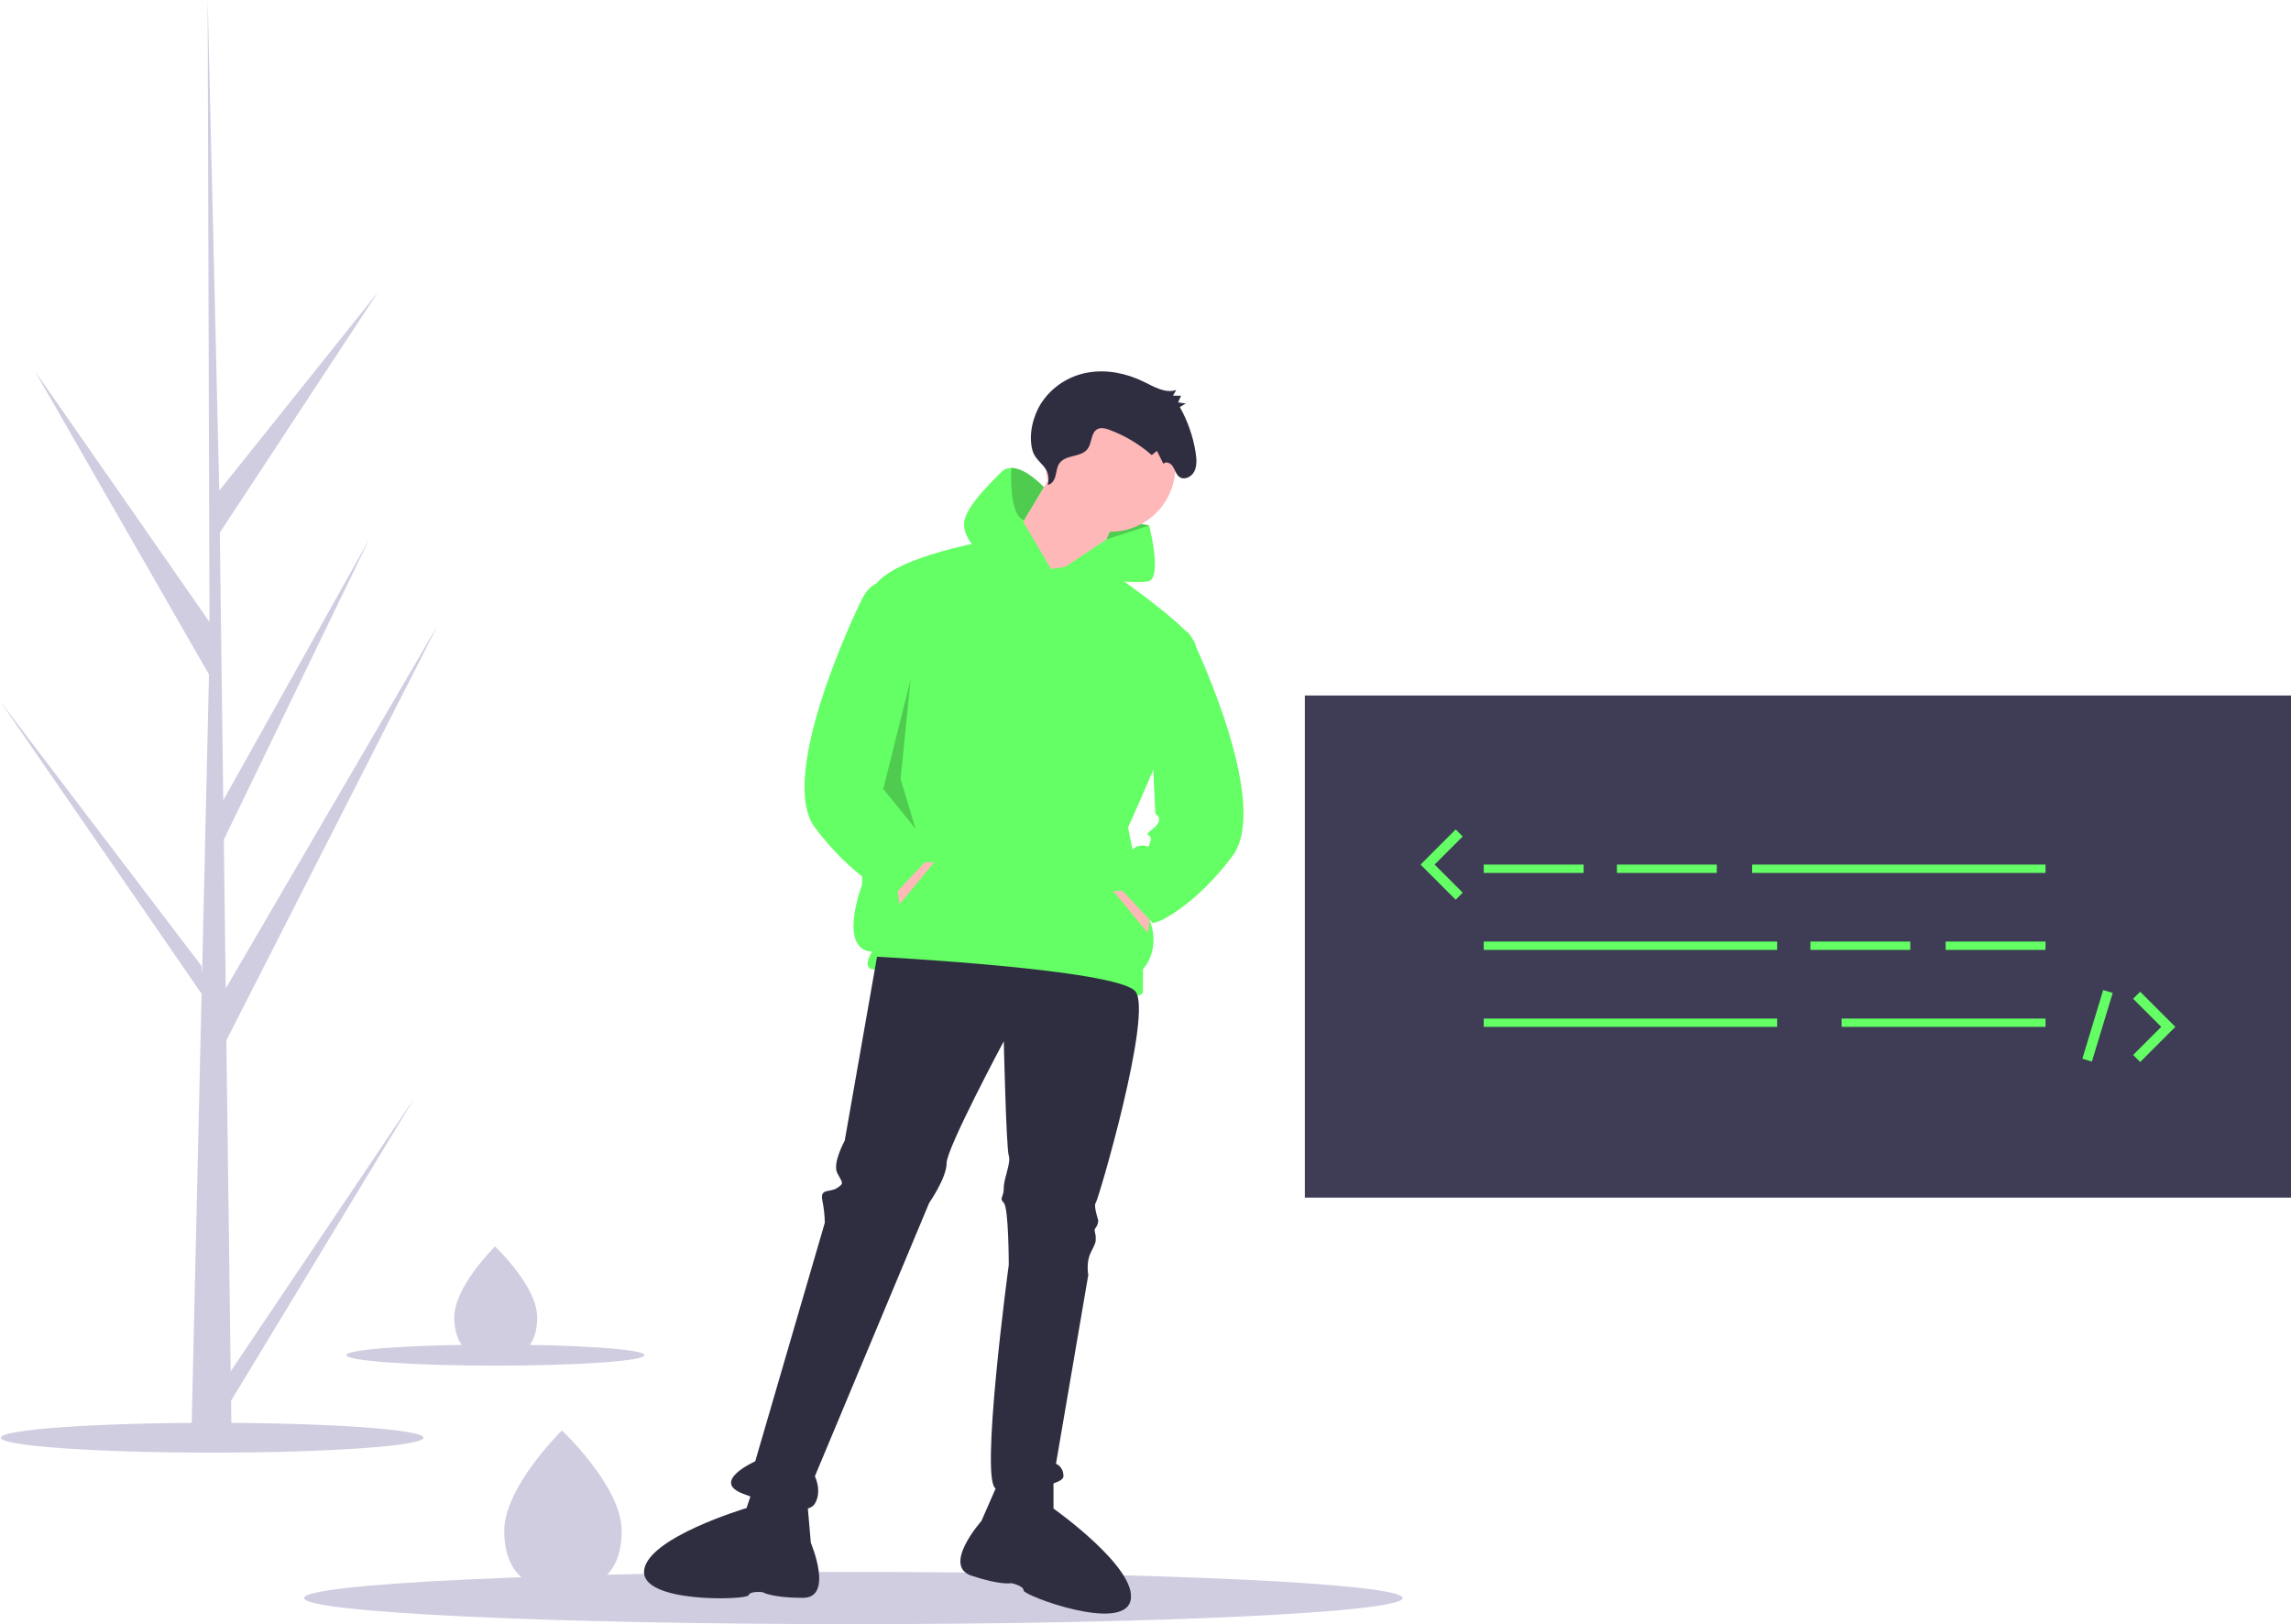 <svg width="158" height="112" viewBox="0 0 158 112" fill="none" xmlns="http://www.w3.org/2000/svg">
<g clip-path="url(#clip0)">
<path d="M14.63 100.173C22.677 100.173 29.201 99.712 29.201 99.144C29.201 98.576 22.677 98.116 14.63 98.116C6.583 98.116 0.059 98.576 0.059 99.144C0.059 99.712 6.583 100.173 14.63 100.173Z" fill="#D0CDE1"/>
<path d="M58.856 112C79.778 112 96.739 111.194 96.739 110.2C96.739 109.206 79.778 108.4 58.856 108.4C37.933 108.4 20.972 109.206 20.972 110.2C20.972 111.194 37.933 112 58.856 112Z" fill="#D0CDE1"/>
<path d="M78.569 37.437L79.254 36.237L75.826 35.552L75.483 37.266L75.997 38.637L78.569 37.437Z" fill="#63FF64"/>
<path opacity="0.2" d="M78.569 37.437L79.254 36.237L75.826 35.552L75.483 37.266L75.997 38.637L78.569 37.437Z" fill="black"/>
<path d="M76.597 36.666C79.059 36.666 81.054 34.671 81.054 32.209C81.054 29.748 79.059 27.753 76.597 27.753C74.136 27.753 72.141 29.748 72.141 32.209C72.141 34.671 74.136 36.666 76.597 36.666Z" fill="#FFB8B8"/>
<path d="M72.826 32.209L69.226 38.209L74.54 41.294L77.283 34.952L72.826 32.209Z" fill="#FFB8B8"/>
<path d="M72.483 39.237L67.855 37.352C67.855 37.352 60.827 38.551 60.141 40.78C59.456 43.008 59.456 61.006 59.456 61.006C59.456 61.006 57.741 65.463 60.141 65.634C60.141 65.634 59.456 66.662 60.141 66.834C60.827 67.005 67.855 66.834 70.598 67.691C73.341 68.548 78.826 69.234 78.826 68.376V66.834C78.826 66.834 80.026 65.634 79.34 63.577C78.654 61.52 77.797 57.063 77.797 57.063C77.797 57.063 82.94 45.751 82.426 44.379C81.911 43.008 75.633 38.768 75.633 38.768L72.483 39.237Z" fill="#63FF64"/>
<path d="M61.855 61.006L62.027 62.377L64.427 59.463H63.57L61.855 61.006Z" fill="#FFB8B8"/>
<path d="M72.483 39.237L67.512 38.037C67.512 38.037 66.484 37.18 66.484 36.152C66.484 35.123 68.026 33.581 69.055 32.552C69.144 32.46 69.252 32.388 69.37 32.338C69.489 32.289 69.616 32.264 69.744 32.266C70.762 32.257 71.996 33.593 71.996 33.593L70.627 35.877L70.565 35.979L72.483 39.237Z" fill="#63FF64"/>
<path d="M76.315 37.19L79.254 36.237C79.254 36.237 80.197 39.923 79.169 40.094C78.14 40.266 72.483 39.751 72.483 39.751L76.315 37.19Z" fill="#63FF64"/>
<path d="M60.484 65.977L58.256 78.661C58.256 78.661 57.398 80.204 57.741 80.889C58.084 81.575 58.256 81.575 57.741 81.918C57.227 82.261 56.541 81.918 56.713 82.775C56.816 83.283 56.873 83.799 56.884 84.317L52.084 100.773C52.084 100.773 48.999 102.144 51.227 103.001C53.456 103.858 55.684 104.544 56.199 103.687C56.713 102.83 56.199 101.801 56.199 101.801L64.084 82.946C64.084 82.946 65.284 81.232 65.284 80.204C65.284 79.175 69.226 71.805 69.226 71.805C69.226 71.805 69.398 79.175 69.569 79.689C69.741 80.204 69.226 81.232 69.226 81.918C69.226 82.603 68.884 82.603 69.226 82.946C69.569 83.289 69.569 87.231 69.569 87.231C69.569 87.231 67.512 102.487 68.712 102.658C69.912 102.83 73.341 102.487 73.341 101.801C73.341 101.116 72.826 100.944 72.826 100.944L75.055 87.917C75.055 87.917 74.883 87.06 75.226 86.374C75.569 85.689 75.569 85.689 75.569 85.346C75.569 85.003 75.397 84.832 75.569 84.66C75.681 84.512 75.741 84.332 75.74 84.146C75.74 84.146 75.397 83.118 75.569 82.946C75.74 82.775 79.511 69.919 78.312 68.376C77.112 66.834 60.484 65.977 60.484 65.977Z" fill="#2F2E41"/>
<path d="M68.884 102.144L67.684 104.887C67.684 104.887 64.941 107.972 66.998 108.658C69.055 109.343 69.741 109.172 69.741 109.172C69.741 109.172 70.598 109.343 70.598 109.686C70.598 110.029 77.454 112.6 77.969 110.372C78.483 108.143 72.655 104.03 72.655 104.03V101.973L68.884 102.144Z" fill="#2F2E41"/>
<path d="M55.661 103.413L55.921 106.396C55.921 106.396 57.532 110.196 55.364 110.188C53.196 110.18 52.601 109.798 52.601 109.798C52.601 109.798 51.734 109.686 51.624 110.011C51.515 110.336 44.196 110.579 44.421 108.303C44.647 106.027 51.485 103.994 51.485 103.994L52.143 102.045L55.661 103.413Z" fill="#2F2E41"/>
<path d="M72.256 33.429C72.532 33.411 72.715 33.111 72.791 32.825C72.868 32.54 72.887 32.227 73.043 31.982C73.469 31.309 74.577 31.581 75.027 30.927C75.303 30.525 75.246 29.87 75.645 29.614C75.897 29.452 76.219 29.536 76.497 29.637C77.574 30.034 78.569 30.626 79.431 31.384L79.789 31.093L80.236 31.987C80.409 31.778 80.744 31.94 80.889 32.172C81.034 32.405 81.105 32.702 81.313 32.871C81.643 33.141 82.16 32.912 82.36 32.521C82.56 32.13 82.527 31.651 82.458 31.211C82.285 30.108 81.916 29.044 81.369 28.071L81.778 27.825L81.25 27.75L81.452 27.291L80.898 27.284L81.117 26.892C80.372 27.147 79.603 26.679 78.891 26.33C77.701 25.747 76.363 25.466 75.071 25.683C74.409 25.791 73.777 26.035 73.215 26.4C72.652 26.765 72.172 27.244 71.805 27.805C71.242 28.69 70.917 29.976 71.198 31.036C71.454 32 72.572 32.15 72.256 33.429Z" fill="#2F2E41"/>
<path d="M61.17 40.094C61.17 40.094 60.141 39.923 59.456 41.294C58.77 42.665 53.627 53.635 56.199 57.064C58.77 60.492 61.17 61.52 61.17 61.52L61.684 61.692L64.255 58.949L63.398 57.749C63.398 57.749 63.398 56.549 62.712 56.378C62.027 56.206 62.027 56.721 61.855 56.035C61.684 55.349 62.541 55.864 61.684 55.178C60.827 54.492 61.513 54.15 61.513 54.15L61.17 40.094Z" fill="#63FF64"/>
<path d="M79.34 62.977L79.169 64.349L76.769 61.435H77.626L79.34 62.977Z" fill="#FFB8B8"/>
<path d="M79.083 43.779C79.083 43.779 81.483 42.58 82.168 43.951C82.854 45.322 87.568 55.607 84.997 59.035C82.426 62.463 80.026 63.491 80.026 63.491L79.511 63.663L76.94 60.92L77.797 59.72C77.797 59.72 77.797 58.52 78.483 58.349C79.169 58.178 79.169 58.692 79.34 58.006C79.511 57.321 78.654 57.835 79.511 57.149C80.369 56.464 79.683 56.121 79.683 56.121L79.083 43.779Z" fill="#63FF64"/>
<path opacity="0.2" d="M62.798 46.865L60.913 54.407L63.141 57.149L62.112 53.721L62.798 46.865Z" fill="black"/>
<path opacity="0.2" d="M71.996 33.593L70.627 35.877C69.766 35.579 69.694 33.582 69.744 32.266C70.762 32.257 71.996 33.593 71.996 33.593Z" fill="black"/>
<path d="M42.873 105.532C42.903 108.582 41.1 109.665 38.863 109.687C38.811 109.687 38.76 109.687 38.708 109.686C38.605 109.685 38.502 109.681 38.4 109.675C36.38 109.552 34.801 108.448 34.773 105.611C34.745 102.676 38.46 98.934 38.739 98.658L38.74 98.658C38.75 98.647 38.756 98.642 38.756 98.642C38.756 98.642 42.843 102.482 42.873 105.532Z" fill="#D0CDE1"/>
<path d="M37.047 90.82C37.068 92.973 35.795 93.737 34.216 93.752C34.18 93.752 34.143 93.752 34.107 93.752C34.034 93.751 33.961 93.749 33.889 93.744C32.464 93.657 31.349 92.878 31.329 90.875C31.309 88.803 33.932 86.162 34.129 85.967L34.129 85.967C34.136 85.96 34.14 85.956 34.14 85.956C34.14 85.956 37.026 88.667 37.047 90.82Z" fill="#D0CDE1"/>
<path d="M34.171 94.175C39.852 94.175 44.456 93.85 44.456 93.449C44.456 93.048 39.852 92.723 34.171 92.723C28.491 92.723 23.886 93.048 23.886 93.449C23.886 93.85 28.491 94.175 34.171 94.175Z" fill="#D0CDE1"/>
<path d="M158 47.962H89.989V82.587H158V47.962Z" fill="#3F3D56"/>
<path d="M109.215 59.621H102.328V60.195H109.215V59.621Z" fill="#63FF64"/>
<path d="M118.399 59.621H111.511V60.195H118.399V59.621Z" fill="#63FF64"/>
<path d="M131.743 64.93H124.856V65.504H131.743V64.93Z" fill="#63FF64"/>
<path d="M141.07 64.93H134.183V65.504H141.07V64.93Z" fill="#63FF64"/>
<path d="M141.07 59.621H120.838V60.195H141.07V59.621Z" fill="#63FF64"/>
<path d="M122.56 64.93H102.328V65.504H122.56V64.93Z" fill="#63FF64"/>
<path d="M122.56 70.239H102.328V70.812H122.56V70.239Z" fill="#63FF64"/>
<path d="M141.07 70.239H127.008V70.812H141.07V70.239Z" fill="#63FF64"/>
<path d="M100.392 62.044L97.969 59.621L100.392 57.198L100.876 57.683L98.938 59.621L100.876 61.559L100.392 62.044Z" fill="#63FF64"/>
<path d="M147.598 73.236L147.113 72.751L149.051 70.812L147.113 68.874L147.598 68.389L150.021 70.812L147.598 73.236Z" fill="#63FF64"/>
<path d="M145.047 68.274L143.612 73.009L144.268 73.208L145.703 68.473L145.047 68.274Z" fill="#63FF64"/>
<path d="M15.909 94.563L28.606 75.683L15.935 96.594L15.962 98.719C15.035 98.726 14.117 98.71 13.208 98.672L13.838 71.364L13.821 71.153L13.844 71.112L13.904 68.532L-7.62939e-06 48.345L13.888 66.6L13.937 67.146L14.413 46.513L2.403 25.584L14.447 42.888L14.321 0.142L14.322 3.05176e-05L14.326 0.14L15.123 33.83L26.068 20.145L15.159 36.732L15.398 55.187L25.47 37.175L15.435 57.901L15.568 68.163L30.215 43.072L15.612 71.743L15.909 94.563Z" fill="#D0CDE1"/>
</g>
<defs>
<clipPath id="clip0">
<rect width="158" height="112" fill="white"/>
</clipPath>
</defs>
</svg>
